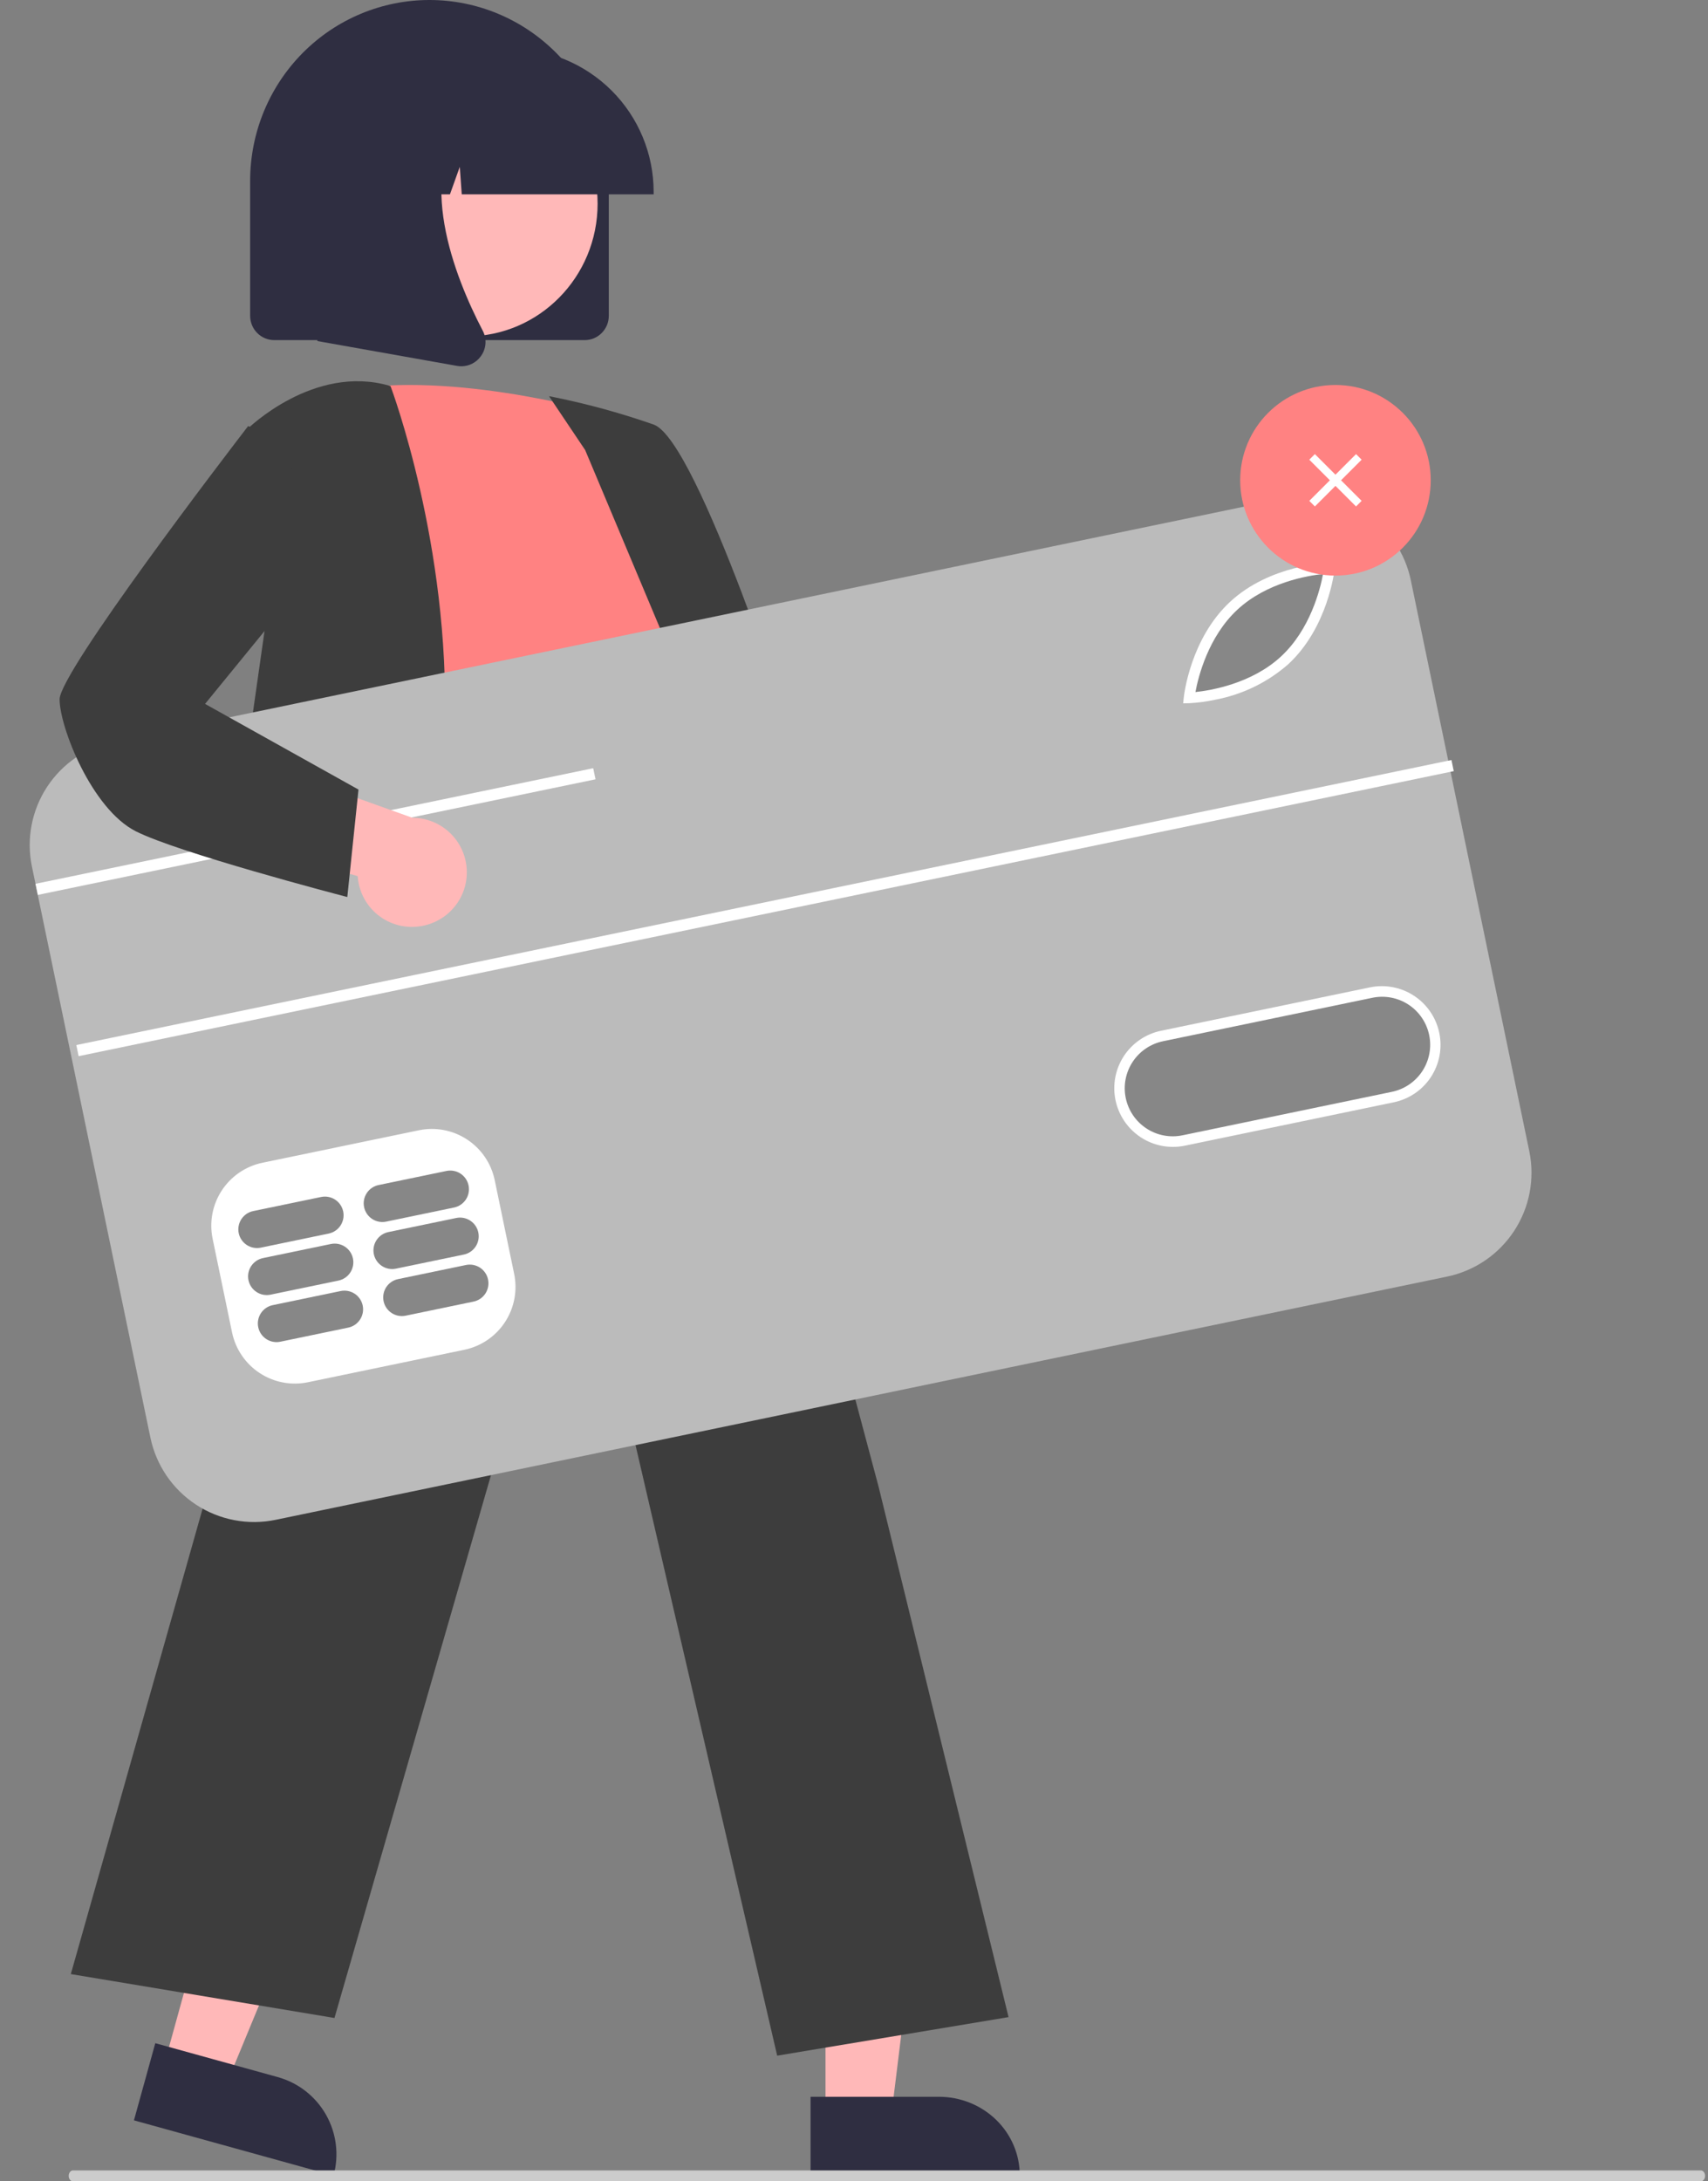 <svg width="282" height="360" viewBox="0 0 282 360" fill="none" xmlns="http://www.w3.org/2000/svg">
<rect x="0" y="0" width="282" height="360" fill="#808080" stroke="none"/>
<path d="M100.516 52.123V29.848C100.516 21.932 97.396 14.34 91.844 8.742C86.291 3.145 78.76 0 70.908 0C63.055 0 55.524 3.145 49.972 8.742C44.419 14.34 41.3 21.932 41.3 29.848V52.123C41.301 53.186 41.72 54.205 42.466 54.956C43.211 55.708 44.222 56.131 45.277 56.132H96.539C97.593 56.131 98.604 55.708 99.35 54.956C100.095 54.205 100.515 53.186 100.516 52.123Z" fill="#2F2E41"/>
<path d="M27.114 340.688L37.543 343.578L53.638 304.666L38.247 300.4L27.114 340.688Z" fill="#FFB8B8"/>
<path d="M45.86 342.797L25.639 337.201L22.115 349.934L55.069 359.054C55.532 357.382 55.66 355.635 55.448 353.913C55.236 352.192 54.686 350.528 53.831 349.019C52.976 347.509 51.832 346.183 50.465 345.115C49.097 344.048 47.532 343.26 45.86 342.797Z" fill="#2F2E41"/>
<path d="M136.295 349.129H147.161L152.331 307.184H136.293L136.295 349.129Z" fill="#FFB8B8"/>
<path d="M155.023 346.046H133.827V358.999H168.369C168.369 357.298 168.024 355.614 167.353 354.042C166.683 352.471 165.7 351.043 164.46 349.84C163.221 348.637 161.75 347.683 160.131 347.032C158.511 346.381 156.776 346.046 155.023 346.046Z" fill="#2F2E41"/>
<path d="M149.298 114.385C148.521 115.44 147.523 116.312 146.375 116.937C145.227 117.563 143.957 117.927 142.654 118.006C141.35 118.084 140.046 117.873 138.832 117.389C137.618 116.906 136.525 116.16 135.629 115.205L106.685 128.302L109.318 111.922L136.399 101.996C138.094 100.588 140.243 99.854 142.44 99.933C144.637 100.012 146.728 100.9 148.318 102.427C149.908 103.954 150.886 106.014 151.067 108.218C151.247 110.422 150.618 112.617 149.298 114.385H149.298Z" fill="#FFB8B8"/>
<path d="M89.478 212.192C98.605 212.192 108.053 210.841 115.994 206.826C120.21 204.736 123.946 201.804 126.969 198.215C129.992 194.625 132.236 190.455 133.562 185.964C137.7 172.951 132.482 160.167 127.437 147.805C124.311 140.144 121.357 132.908 120.591 125.776L120.324 123.244C119.13 111.87 118.1 102.047 112.393 98.363C109.435 96.454 105.459 96.345 100.235 98.029L51.17 113.859L52.974 206.361L53.273 206.46C53.529 206.546 70.826 212.192 89.478 212.192Z" fill="#2F2E41"/>
<path d="M100.788 68.576C100.788 68.576 77.041 61.466 58.571 64.132C58.571 64.132 69.125 122.793 65.607 142.347C62.089 161.901 126.734 149.902 113.541 131.237L109.143 109.017C109.143 109.017 117.939 100.129 110.023 89.463L100.788 68.576Z" fill="#FF8282"/>
<path d="M112.691 210.341L142.46 204.797L132.067 125.355C131.368 123.137 115.268 72.803 107.956 70.08C102.647 68.222 97.218 66.724 91.705 65.595L90.646 65.385L96.615 74.278L120.379 130.838L112.691 210.341Z" fill="#3D3D3D"/>
<path d="M128.316 339.26L166.519 332.899L145.08 245.44L113.178 125.834L112.863 127.958C112.838 128.117 109.858 143.741 65.637 136.808L65.248 136.748L65.14 137.126L11.693 325.795L55.223 333.043L94.925 195.391L128.316 339.26Z" fill="#3D3D3D"/>
<path d="M75.226 225.145L75.203 224.474C75.176 223.73 72.557 149.697 73.432 119.923C74.31 90.048 64.646 64.176 64.549 63.918L64.47 63.71L64.256 63.649C51.754 60.074 40.908 70.744 40.8 70.852L40.647 71.004L44.208 100.407L28.964 207.329L75.226 225.145Z" fill="#3D3D3D"/>
<path d="M77.078 55.515C65.154 55.515 55.488 45.711 55.488 33.617C55.488 21.523 65.154 11.719 77.078 11.719C89.001 11.719 98.667 21.523 98.667 33.617C98.667 45.711 89.001 55.515 77.078 55.515Z" fill="#FFB8B8"/>
<path d="M107.92 31.631C107.913 25.371 105.416 19.369 100.978 14.943C96.54 10.517 90.522 8.027 84.246 8.02H79.779C73.502 8.027 67.485 10.517 63.047 14.943C58.609 19.369 56.112 25.371 56.105 31.631V32.076H65.545L68.765 23.084L69.409 32.076H74.287L75.912 27.539L76.237 32.076H107.92V31.631Z" fill="#2F2E41"/>
<path d="M79.392 58.789C79.832 58.188 80.095 57.474 80.15 56.729C80.206 55.984 80.051 55.239 79.704 54.578C75 45.562 68.413 28.901 77.156 18.626L77.785 17.888H52.404V56.287L75.46 60.386C75.694 60.428 75.93 60.449 76.167 60.449C76.797 60.449 77.417 60.299 77.978 60.01C78.538 59.722 79.023 59.303 79.392 58.789Z" fill="#2F2E41"/>
<path d="M226.45 89.305L248.598 196.023L33.769 240.608L11.621 133.89L226.45 89.305Z" fill="white"/>
<path d="M204.323 100.596C209.154 96.131 215.861 95.003 218.444 94.732C217.968 97.278 216.323 103.883 211.494 108.35C206.665 112.817 199.951 113.944 197.374 114.216C197.846 111.664 199.493 105.063 204.323 100.596Z" fill="#878787"/>
<path d="M192.056 171.835L226.552 164.676C227.573 164.459 228.628 164.445 229.654 164.637C230.681 164.828 231.66 165.22 232.535 165.791C233.409 166.362 234.163 167.1 234.751 167.963C235.34 168.825 235.752 169.796 235.964 170.818C236.176 171.841 236.184 172.896 235.988 173.921C235.791 174.947 235.394 175.924 234.819 176.796C234.244 177.667 233.502 178.417 232.636 179.001C231.77 179.585 230.798 179.992 229.774 180.199L195.278 187.359C194.257 187.577 193.202 187.59 192.175 187.399C191.149 187.208 190.17 186.815 189.295 186.244C188.421 185.674 187.667 184.936 187.079 184.073C186.49 183.21 186.078 182.24 185.866 181.217C185.654 180.194 185.645 179.14 185.842 178.114C186.039 177.088 186.436 176.112 187.011 175.24C187.586 174.368 188.328 173.619 189.194 173.035C190.06 172.451 191.032 172.043 192.056 171.836L192.056 171.835Z" fill="#878787"/>
<path d="M18.847 122.333L212.251 82.193C214.501 81.726 216.82 81.707 219.077 82.137C221.334 82.567 223.484 83.437 225.405 84.698C227.325 85.959 228.979 87.585 230.271 89.485C231.563 91.385 232.468 93.521 232.934 95.77L252.495 189.995C253.438 194.54 252.536 199.272 249.99 203.152C247.443 207.033 243.46 209.743 238.916 210.687L45.513 250.826C43.264 251.292 40.944 251.311 38.687 250.881C36.43 250.452 34.28 249.581 32.359 248.321C30.439 247.06 28.785 245.433 27.493 243.533C26.201 241.633 25.297 239.497 24.83 237.248L6.24 147.693L5.862 145.863L5.271 143.016C4.328 138.473 5.229 133.742 7.775 129.863C10.321 125.984 14.304 123.276 18.847 122.333ZM35.098 204.406L38.32 219.929C38.897 222.67 40.536 225.072 42.879 226.608C45.223 228.144 48.079 228.69 50.823 228.125L76.698 222.757C79.44 222.18 81.841 220.541 83.377 218.197C84.913 215.854 85.459 212.998 84.894 210.253L81.672 194.73C81.094 191.989 79.455 189.588 77.112 188.052C74.769 186.516 71.913 185.97 69.169 186.534L43.304 191.902C40.563 192.48 38.163 194.118 36.626 196.459C35.088 198.8 34.539 201.654 35.098 204.399L35.098 204.406ZM237.633 170.461C237.109 167.95 235.61 165.748 233.465 164.34C231.32 162.932 228.704 162.433 226.191 162.951L191.697 170.112C190.452 170.369 189.269 170.87 188.217 171.584C187.165 172.299 186.264 173.213 185.565 174.276C184.866 175.339 184.384 176.529 184.145 177.778C183.906 179.027 183.916 180.311 184.173 181.556C184.431 182.802 184.931 183.984 185.645 185.037C186.36 186.089 187.275 186.99 188.337 187.689C189.4 188.387 190.59 188.87 191.839 189.108C193.088 189.347 194.372 189.338 195.618 189.08L195.635 189.078L230.13 181.917C231.375 181.658 232.558 181.156 233.609 180.44C234.661 179.723 235.561 178.807 236.258 177.742C236.954 176.678 237.434 175.486 237.67 174.236C237.906 172.986 237.893 171.701 237.632 170.456L237.633 170.461ZM220.356 93.85L220.471 92.845L219.457 92.879C219.06 92.886 209.693 93.227 203.124 99.294C196.555 105.361 195.495 114.683 195.451 115.073L195.345 116.078L196.357 116.052C197.79 115.978 199.214 115.788 200.616 115.484C205.093 114.649 209.263 112.626 212.69 109.628C219.254 103.561 220.32 94.24 220.363 93.846L220.356 93.85Z" fill="#BBBBBB"/>
<path d="M65.724 211.099L76.936 208.772C77.332 208.69 77.741 208.687 78.138 208.762C78.536 208.838 78.915 208.991 79.254 209.213C79.592 209.435 79.883 209.722 80.111 210.057C80.339 210.392 80.499 210.768 80.581 211.164C80.663 211.561 80.666 211.969 80.591 212.367C80.515 212.765 80.362 213.144 80.14 213.482C79.918 213.821 79.631 214.112 79.296 214.34C78.962 214.568 78.585 214.727 78.189 214.809L66.978 217.136C66.177 217.302 65.343 217.144 64.659 216.695C63.976 216.247 63.498 215.545 63.332 214.744C63.166 213.944 63.325 213.11 63.773 212.426C64.222 211.743 64.924 211.265 65.724 211.099Z" fill="#878787"/>
<path d="M45.028 215.396L56.239 213.069C57.04 212.903 57.873 213.062 58.557 213.51C59.241 213.959 59.718 214.661 59.884 215.461C60.05 216.262 59.892 217.096 59.443 217.779C58.995 218.463 58.293 218.94 57.492 219.106L46.281 221.433C45.885 221.515 45.476 221.519 45.078 221.443C44.68 221.367 44.301 221.214 43.963 220.992C43.624 220.77 43.333 220.483 43.105 220.149C42.878 219.814 42.718 219.438 42.636 219.041C42.553 218.645 42.55 218.236 42.626 217.838C42.701 217.441 42.855 217.062 43.077 216.723C43.299 216.385 43.586 216.093 43.92 215.866C44.255 215.638 44.631 215.478 45.028 215.396Z" fill="#878787"/>
<path d="M64.117 203.338L75.328 201.012C76.129 200.845 76.962 201.004 77.646 201.453C78.33 201.901 78.807 202.603 78.973 203.404C79.139 204.204 78.981 205.038 78.532 205.722C78.084 206.405 77.382 206.883 76.581 207.049L65.37 209.375C64.569 209.542 63.735 209.383 63.052 208.934C62.368 208.486 61.891 207.784 61.725 206.984C61.558 206.183 61.717 205.349 62.166 204.666C62.614 203.982 63.316 203.505 64.117 203.338Z" fill="#878787"/>
<path d="M43.416 207.631L54.628 205.305C55.428 205.138 56.262 205.297 56.946 205.746C57.629 206.194 58.107 206.896 58.273 207.696C58.439 208.497 58.28 209.331 57.832 210.014C57.383 210.698 56.681 211.175 55.881 211.342L44.669 213.668C43.869 213.835 43.035 213.676 42.351 213.227C41.668 212.779 41.19 212.077 41.024 211.277C40.858 210.476 41.017 209.642 41.465 208.959C41.914 208.275 42.615 207.798 43.416 207.631Z" fill="#878787"/>
<path d="M62.505 195.576L73.716 193.249C74.113 193.167 74.522 193.163 74.919 193.239C75.317 193.315 75.696 193.468 76.034 193.69C76.373 193.912 76.664 194.199 76.892 194.533C77.12 194.868 77.279 195.244 77.362 195.641C77.444 196.037 77.447 196.446 77.372 196.844C77.296 197.241 77.143 197.62 76.921 197.959C76.698 198.297 76.412 198.589 76.077 198.816C75.742 199.044 75.366 199.204 74.97 199.286L63.758 201.613C62.958 201.779 62.124 201.62 61.44 201.172C60.757 200.723 60.279 200.021 60.113 199.221C59.947 198.42 60.105 197.586 60.554 196.903C61.003 196.219 61.704 195.742 62.505 195.576Z" fill="#878787"/>
<path d="M41.806 199.872L53.018 197.545C53.819 197.379 54.652 197.538 55.336 197.986C56.02 198.435 56.497 199.137 56.663 199.937C56.829 200.738 56.671 201.572 56.222 202.255C55.773 202.939 55.072 203.416 54.271 203.582L43.06 205.909C42.259 206.075 41.425 205.917 40.742 205.468C40.058 205.02 39.581 204.318 39.414 203.517C39.248 202.717 39.407 201.883 39.856 201.199C40.304 200.516 41.006 200.038 41.806 199.872Z" fill="#878787"/>
<path d="M239.642 125.431L240.022 127.266L12.981 174.306L12.601 172.471L239.642 125.431Z" fill="white"/>
<path d="M5.863 145.861L6.241 147.692L14.143 146.056L98.327 128.613L97.939 126.782L13.762 144.226L5.863 145.861Z" fill="white"/>
<path d="M70.142 152.719C68.868 153.03 67.541 153.058 66.255 152.802C64.969 152.545 63.755 152.011 62.699 151.236C61.642 150.461 60.769 149.464 60.14 148.315C59.511 147.167 59.142 145.895 59.059 144.589L28.345 136.081L40.83 125.217L68.083 134.962C70.291 134.969 72.42 135.783 74.066 137.251C75.712 138.72 76.762 140.739 77.015 142.928C77.269 145.117 76.71 147.322 75.443 149.127C74.176 150.931 72.29 152.209 70.142 152.719Z" fill="#FFB8B8"/>
<path d="M57.342 148.042L59.188 130.308L33.857 116.17L50.372 95.947L47.677 73.23L40.966 70.32L40.758 70.592C37.593 74.708 9.841 110.932 9.841 115.41C9.841 120.009 15.15 133.515 22.414 137.189C29.42 140.733 55.731 147.621 56.848 147.913L57.342 148.042Z" fill="#3D3D3D"/>
<path d="M12.048 359.999H280.812C280.999 359.999 281.178 359.905 281.311 359.736C281.443 359.567 281.517 359.338 281.517 359.099C281.517 358.86 281.443 358.631 281.311 358.462C281.178 358.293 280.999 358.198 280.812 358.198H12.048C11.861 358.198 11.682 358.293 11.55 358.462C11.417 358.631 11.343 358.86 11.343 359.099C11.343 359.338 11.417 359.567 11.55 359.736C11.682 359.905 11.861 359.999 12.048 359.999Z" fill="#CCCCCC"/>
<path d="M220.491 94.993C229.178 94.993 236.221 87.951 236.221 79.264C236.221 70.577 229.178 63.535 220.491 63.535C211.804 63.535 204.762 70.577 204.762 79.264C204.762 87.951 211.804 94.993 220.491 94.993Z" fill="#FF8282"/>
<path d="M217.093 74.944L216.172 75.866L223.889 83.583L224.81 82.661L217.093 74.944Z" fill="white"/>
<path d="M224.812 75.866L223.891 74.944L216.174 82.661L217.095 83.583L224.812 75.866Z" fill="white"/>
</svg>
